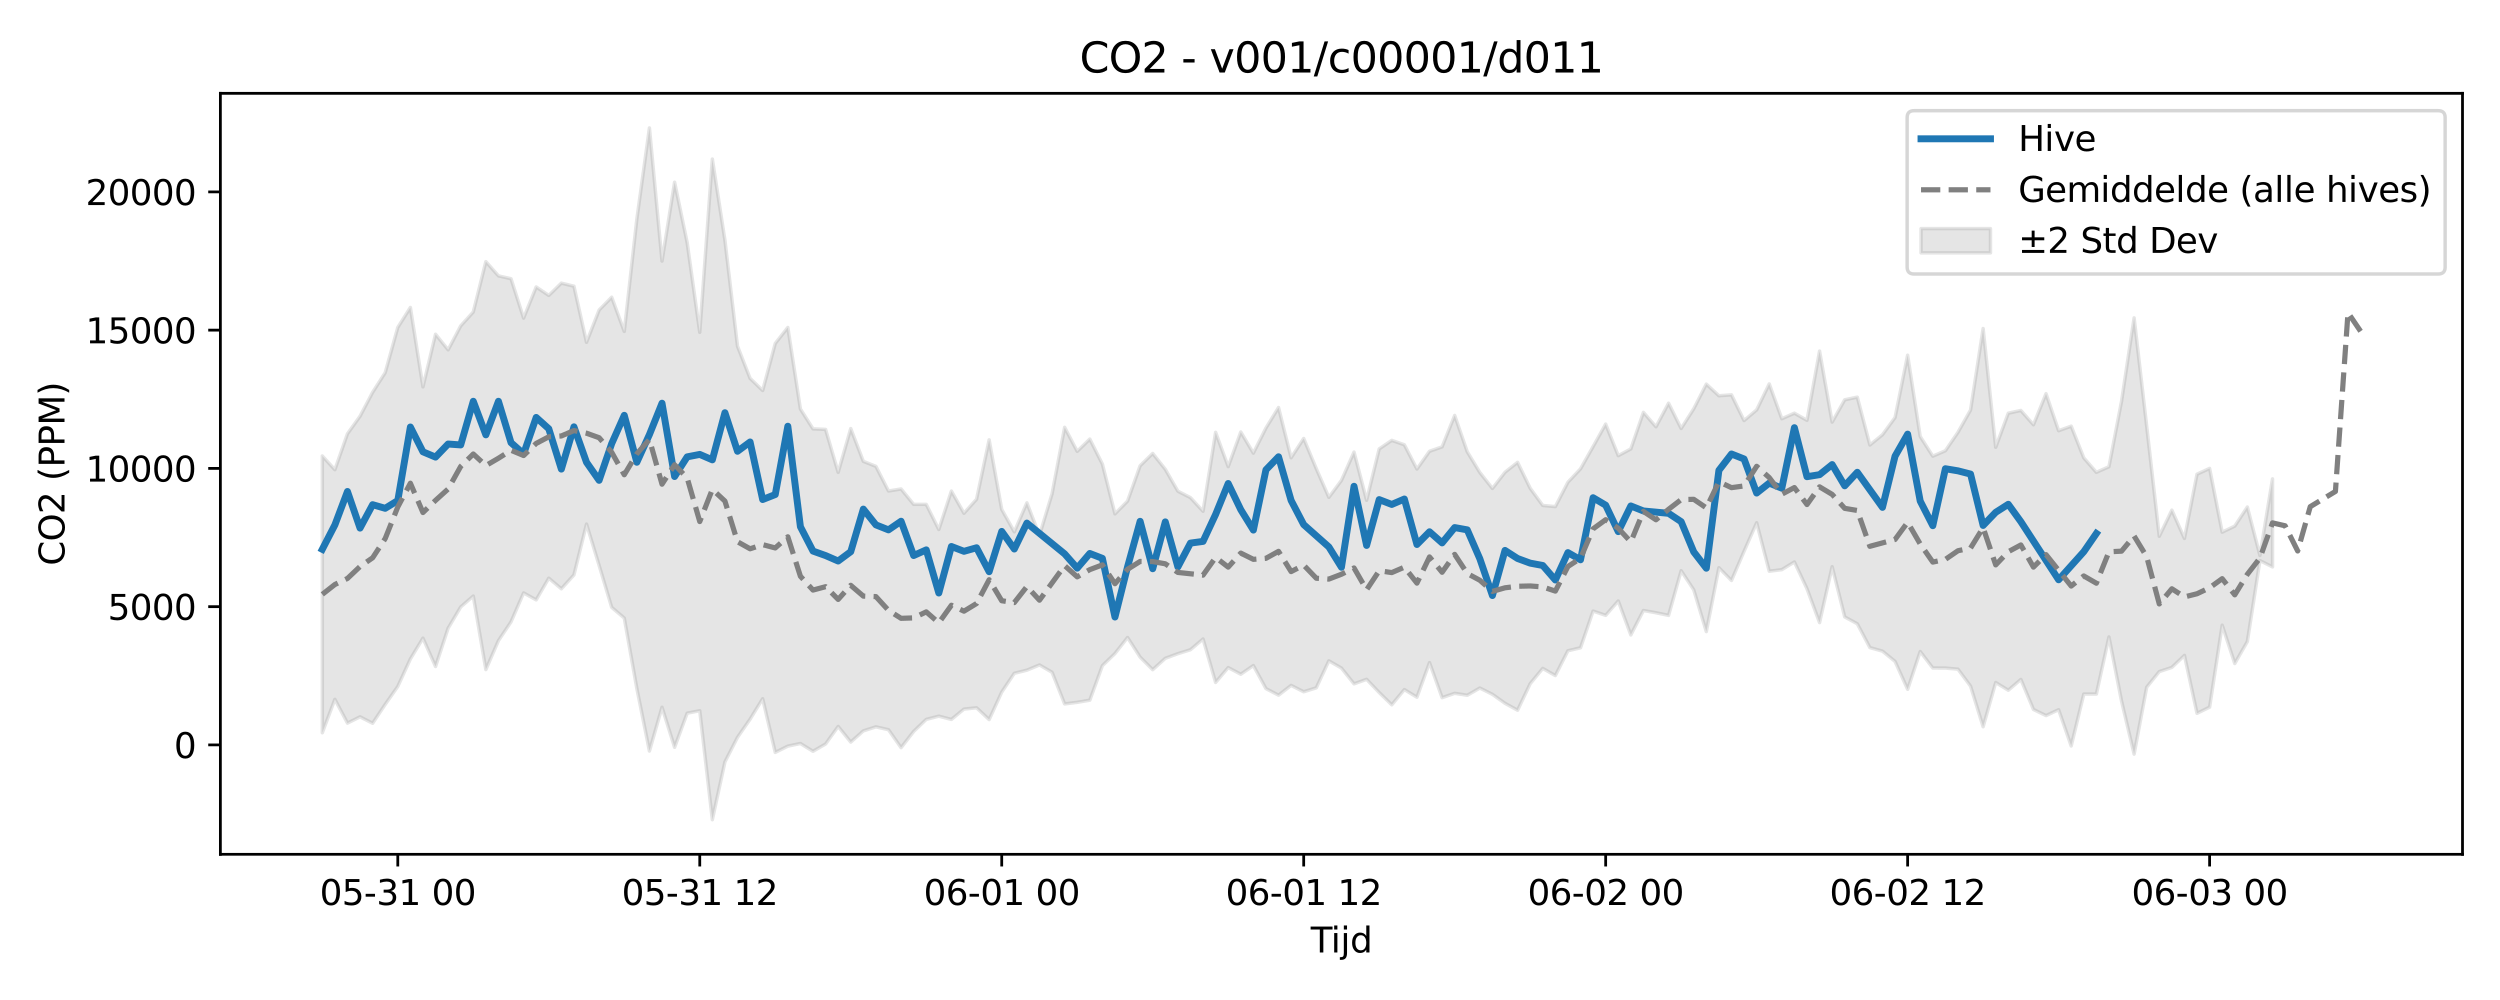 <?xml version="1.0" encoding="utf-8" standalone="no"?>
<!DOCTYPE svg PUBLIC "-//W3C//DTD SVG 1.1//EN"
  "http://www.w3.org/Graphics/SVG/1.1/DTD/svg11.dtd">
<svg xmlns:xlink="http://www.w3.org/1999/xlink" width="720pt" height="288pt" viewBox="0 0 720 288" xmlns="http://www.w3.org/2000/svg" version="1.1">
 <defs>
  <style type="text/css">*{stroke-linejoin: round; stroke-linecap: butt}</style>
 </defs>
 <g id="figure_1">
  <g id="patch_1">
   <path d="M 0 288 
L 720 288 
L 720 0 
L 0 0 
z
" style="fill: #ffffff"/>
  </g>
  <g id="axes_1">
   <g id="patch_2">
    <path d="M 63.47 246.04 
L 709.2 246.04 
L 709.2 26.88 
L 63.47 26.88 
z
" style="fill: #ffffff"/>
   </g>
   <g id="FillBetweenPolyCollection_1">
    <defs>
     <path id="m9cf69ed115" d="M 92.821 -156.685 
L 92.821 -76.959 
L 96.445 -86.599 
L 100.069 -79.742 
L 103.692 -81.551 
L 107.316 -79.695 
L 110.939 -85.127 
L 114.563 -90.304 
L 118.187 -98.219 
L 121.81 -104.205 
L 125.434 -96.044 
L 129.058 -107.08 
L 132.681 -113.195 
L 136.305 -116.335 
L 139.928 -95.151 
L 143.552 -103.497 
L 147.176 -108.905 
L 150.799 -117.235 
L 154.423 -115.233 
L 158.047 -121.488 
L 161.67 -118.427 
L 165.294 -122.42 
L 168.917 -137.067 
L 172.541 -125.183 
L 176.165 -113.085 
L 179.788 -110.001 
L 183.412 -89.713 
L 187.036 -71.7 
L 190.659 -84.316 
L 194.283 -72.768 
L 197.906 -82.601 
L 201.53 -83.304 
L 205.154 -51.922 
L 208.777 -68.562 
L 212.401 -75.65 
L 216.025 -80.87 
L 219.648 -86.763 
L 223.272 -71.301 
L 226.895 -73.111 
L 230.519 -73.869 
L 234.143 -71.629 
L 237.766 -73.724 
L 241.39 -78.782 
L 245.014 -74.279 
L 248.637 -77.502 
L 252.261 -78.667 
L 255.884 -77.838 
L 259.508 -72.668 
L 263.132 -77.336 
L 266.755 -80.811 
L 270.379 -81.745 
L 274.003 -80.799 
L 277.626 -83.781 
L 281.25 -84.152 
L 284.873 -80.753 
L 288.497 -88.667 
L 292.121 -94.09 
L 295.744 -94.985 
L 299.368 -96.492 
L 302.992 -94.39 
L 306.615 -85.267 
L 310.239 -85.727 
L 313.862 -86.34 
L 317.486 -96.282 
L 321.11 -99.778 
L 324.733 -104.398 
L 328.357 -98.752 
L 331.981 -95.131 
L 335.604 -98.405 
L 339.228 -99.74 
L 342.851 -100.87 
L 346.475 -103.971 
L 350.099 -91.457 
L 353.722 -95.737 
L 357.346 -93.824 
L 360.97 -96.32 
L 364.593 -89.676 
L 368.217 -87.791 
L 371.84 -90.602 
L 375.464 -88.768 
L 379.088 -89.904 
L 382.711 -97.682 
L 386.335 -95.595 
L 389.959 -91.046 
L 393.582 -92.357 
L 397.206 -88.549 
L 400.83 -85.011 
L 404.453 -89.403 
L 408.077 -87.203 
L 411.7 -97.173 
L 415.324 -87.071 
L 418.948 -88.318 
L 422.571 -87.76 
L 426.195 -89.848 
L 429.819 -88.032 
L 433.442 -85.446 
L 437.066 -83.454 
L 440.689 -91.096 
L 444.313 -95.494 
L 447.937 -93.433 
L 451.56 -100.579 
L 455.184 -101.437 
L 458.808 -112.008 
L 462.431 -110.781 
L 466.055 -114.923 
L 469.678 -105.139 
L 473.302 -112.174 
L 476.926 -111.524 
L 480.549 -110.764 
L 484.173 -123.637 
L 487.797 -118.122 
L 491.42 -106.09 
L 495.044 -124.502 
L 498.667 -120.823 
L 502.291 -129.225 
L 505.915 -137.452 
L 509.538 -123.492 
L 513.162 -123.935 
L 516.786 -126.158 
L 520.409 -118.444 
L 524.033 -108.688 
L 527.656 -124.797 
L 531.28 -110.328 
L 534.904 -108.349 
L 538.527 -101.485 
L 542.151 -100.472 
L 545.775 -97.515 
L 549.398 -89.475 
L 553.022 -100.364 
L 556.645 -95.615 
L 560.269 -95.595 
L 563.893 -95.281 
L 567.516 -90.403 
L 571.14 -78.691 
L 574.764 -91.437 
L 578.387 -89.209 
L 582.011 -92.32 
L 585.634 -83.673 
L 589.258 -81.907 
L 592.882 -83.607 
L 596.505 -73.16 
L 600.129 -88.109 
L 603.753 -88.1 
L 607.376 -104.573 
L 611 -86.107 
L 614.623 -70.805 
L 618.247 -90.088 
L 621.871 -94.58 
L 625.494 -95.785 
L 629.118 -99.242 
L 632.742 -82.565 
L 636.365 -84.337 
L 639.989 -107.954 
L 643.612 -96.894 
L 647.236 -103.229 
L 650.86 -126.553 
L 654.483 -124.729 
L 654.483 -150.083 
L 654.483 -150.083 
L 650.86 -128.013 
L 647.236 -141.984 
L 643.612 -136.483 
L 639.989 -134.734 
L 636.365 -153.101 
L 632.742 -151.433 
L 629.118 -132.93 
L 625.494 -141.08 
L 621.871 -133.552 
L 618.247 -165.263 
L 614.623 -196.455 
L 611 -172.423 
L 607.376 -153.583 
L 603.753 -151.972 
L 600.129 -156.134 
L 596.505 -165.274 
L 592.882 -163.951 
L 589.258 -174.622 
L 585.634 -165.669 
L 582.011 -169.79 
L 578.387 -169.001 
L 574.764 -159.186 
L 571.14 -193.39 
L 567.516 -169.905 
L 563.893 -163.493 
L 560.269 -158.191 
L 556.645 -156.621 
L 553.022 -162.294 
L 549.398 -185.702 
L 545.775 -167.743 
L 542.151 -162.799 
L 538.527 -159.836 
L 534.904 -173.622 
L 531.28 -172.861 
L 527.656 -166.434 
L 524.033 -186.893 
L 520.409 -166.946 
L 516.786 -169.007 
L 513.162 -167.403 
L 509.538 -177.43 
L 505.915 -169.951 
L 502.291 -166.878 
L 498.667 -174.287 
L 495.044 -174.024 
L 491.42 -177.377 
L 487.797 -170.271 
L 484.173 -164.593 
L 480.549 -171.883 
L 476.926 -165.088 
L 473.302 -169.245 
L 469.678 -158.708 
L 466.055 -156.768 
L 462.431 -165.869 
L 458.808 -159.376 
L 455.184 -152.97 
L 451.56 -149.113 
L 447.937 -142.097 
L 444.313 -142.432 
L 440.689 -147.389 
L 437.066 -154.854 
L 433.442 -151.985 
L 429.819 -147.326 
L 426.195 -151.925 
L 422.571 -157.899 
L 418.948 -168.36 
L 415.324 -159.303 
L 411.7 -158.035 
L 408.077 -152.917 
L 404.453 -159.908 
L 400.83 -161.177 
L 397.206 -158.709 
L 393.582 -143.911 
L 389.959 -157.805 
L 386.335 -149.636 
L 382.711 -144.768 
L 379.088 -153.038 
L 375.464 -161.717 
L 371.84 -156.164 
L 368.217 -170.634 
L 364.593 -164.734 
L 360.97 -157.496 
L 357.346 -163.586 
L 353.722 -153.614 
L 350.099 -163.489 
L 346.475 -140.756 
L 342.851 -144.681 
L 339.228 -146.538 
L 335.604 -152.852 
L 331.981 -157.408 
L 328.357 -153.861 
L 324.733 -143.687 
L 321.11 -140.007 
L 317.486 -154.355 
L 313.862 -161.549 
L 310.239 -158.014 
L 306.615 -164.933 
L 302.992 -145.781 
L 299.368 -133.8 
L 295.744 -143.188 
L 292.121 -134.823 
L 288.497 -141.303 
L 284.873 -161.325 
L 281.25 -144.22 
L 277.626 -140.188 
L 274.003 -146.579 
L 270.379 -135.495 
L 266.755 -142.749 
L 263.132 -142.751 
L 259.508 -147.178 
L 255.884 -146.598 
L 252.261 -153.692 
L 248.637 -155.138 
L 245.014 -164.575 
L 241.39 -151.958 
L 237.766 -164.339 
L 234.143 -164.493 
L 230.519 -170.208 
L 226.895 -193.689 
L 223.272 -189.083 
L 219.648 -175.531 
L 216.025 -179.03 
L 212.401 -188.304 
L 208.777 -218.811 
L 205.154 -242.199 
L 201.53 -192.287 
L 197.906 -218.107 
L 194.283 -235.524 
L 190.659 -212.795 
L 187.036 -251.158 
L 183.412 -224.921 
L 179.788 -192.546 
L 176.165 -202.408 
L 172.541 -198.702 
L 168.917 -189.408 
L 165.294 -205.574 
L 161.67 -206.46 
L 158.047 -202.915 
L 154.423 -205.356 
L 150.799 -196.381 
L 147.176 -207.728 
L 143.552 -208.551 
L 139.928 -212.655 
L 136.305 -198.155 
L 132.681 -194.141 
L 129.058 -187.254 
L 125.434 -191.743 
L 121.81 -176.579 
L 118.187 -199.451 
L 114.563 -193.696 
L 110.939 -180.675 
L 107.316 -175.017 
L 103.692 -168.133 
L 100.069 -163.066 
L 96.445 -152.728 
L 92.821 -156.685 
z
" style="stroke: #808080; stroke-opacity: 0.2"/>
    </defs>
    <g clip-path="url(#p2bbc552060)">
     <use xlink:href="#m9cf69ed115" x="0" y="288" style="fill: #808080; fill-opacity: 0.2; stroke: #808080; stroke-opacity: 0.2"/>
    </g>
   </g>
   <g id="matplotlib.axis_1">
    <g id="xtick_1">
     <g id="line2d_1">
      <defs>
       <path id="m718a0c4a02" d="M 0 0 
L 0 3.5 
" style="stroke: #000000; stroke-width: 0.8"/>
      </defs>
      <g>
       <use xlink:href="#m718a0c4a02" x="114.563" y="246.04" style="stroke: #000000; stroke-width: 0.8"/>
      </g>
     </g>
     <g id="text_1">
      <!-- 05-31 00 -->
      <g transform="translate(92.083 260.638) scale(0.1 -0.1)">
       <defs>
        <path id="DejaVuSans-30" d="M 2034 4250 
Q 1547 4250 1301 3770 
Q 1056 3291 1056 2328 
Q 1056 1369 1301 889 
Q 1547 409 2034 409 
Q 2525 409 2770 889 
Q 3016 1369 3016 2328 
Q 3016 3291 2770 3770 
Q 2525 4250 2034 4250 
z
M 2034 4750 
Q 2819 4750 3233 4129 
Q 3647 3509 3647 2328 
Q 3647 1150 3233 529 
Q 2819 -91 2034 -91 
Q 1250 -91 836 529 
Q 422 1150 422 2328 
Q 422 3509 836 4129 
Q 1250 4750 2034 4750 
z
" transform="scale(0.016)"/>
        <path id="DejaVuSans-35" d="M 691 4666 
L 3169 4666 
L 3169 4134 
L 1269 4134 
L 1269 2991 
Q 1406 3038 1543 3061 
Q 1681 3084 1819 3084 
Q 2600 3084 3056 2656 
Q 3513 2228 3513 1497 
Q 3513 744 3044 326 
Q 2575 -91 1722 -91 
Q 1428 -91 1123 -41 
Q 819 9 494 109 
L 494 744 
Q 775 591 1075 516 
Q 1375 441 1709 441 
Q 2250 441 2565 725 
Q 2881 1009 2881 1497 
Q 2881 1984 2565 2268 
Q 2250 2553 1709 2553 
Q 1456 2553 1204 2497 
Q 953 2441 691 2322 
L 691 4666 
z
" transform="scale(0.016)"/>
        <path id="DejaVuSans-2d" d="M 313 2009 
L 1997 2009 
L 1997 1497 
L 313 1497 
L 313 2009 
z
" transform="scale(0.016)"/>
        <path id="DejaVuSans-33" d="M 2597 2516 
Q 3050 2419 3304 2112 
Q 3559 1806 3559 1356 
Q 3559 666 3084 287 
Q 2609 -91 1734 -91 
Q 1441 -91 1130 -33 
Q 819 25 488 141 
L 488 750 
Q 750 597 1062 519 
Q 1375 441 1716 441 
Q 2309 441 2620 675 
Q 2931 909 2931 1356 
Q 2931 1769 2642 2001 
Q 2353 2234 1838 2234 
L 1294 2234 
L 1294 2753 
L 1863 2753 
Q 2328 2753 2575 2939 
Q 2822 3125 2822 3475 
Q 2822 3834 2567 4026 
Q 2313 4219 1838 4219 
Q 1578 4219 1281 4162 
Q 984 4106 628 3988 
L 628 4550 
Q 988 4650 1302 4700 
Q 1616 4750 1894 4750 
Q 2613 4750 3031 4423 
Q 3450 4097 3450 3541 
Q 3450 3153 3228 2886 
Q 3006 2619 2597 2516 
z
" transform="scale(0.016)"/>
        <path id="DejaVuSans-31" d="M 794 531 
L 1825 531 
L 1825 4091 
L 703 3866 
L 703 4441 
L 1819 4666 
L 2450 4666 
L 2450 531 
L 3481 531 
L 3481 0 
L 794 0 
L 794 531 
z
" transform="scale(0.016)"/>
        <path id="DejaVuSans-20" transform="scale(0.016)"/>
       </defs>
       <use xlink:href="#DejaVuSans-30"/>
       <use xlink:href="#DejaVuSans-35" transform="translate(63.623 0)"/>
       <use xlink:href="#DejaVuSans-2d" transform="translate(127.246 0)"/>
       <use xlink:href="#DejaVuSans-33" transform="translate(163.33 0)"/>
       <use xlink:href="#DejaVuSans-31" transform="translate(226.953 0)"/>
       <use xlink:href="#DejaVuSans-20" transform="translate(290.576 0)"/>
       <use xlink:href="#DejaVuSans-30" transform="translate(322.363 0)"/>
       <use xlink:href="#DejaVuSans-30" transform="translate(385.986 0)"/>
      </g>
     </g>
    </g>
    <g id="xtick_2">
     <g id="line2d_2">
      <g>
       <use xlink:href="#m718a0c4a02" x="201.53" y="246.04" style="stroke: #000000; stroke-width: 0.8"/>
      </g>
     </g>
     <g id="text_2">
      <!-- 05-31 12 -->
      <g transform="translate(179.05 260.638) scale(0.1 -0.1)">
       <defs>
        <path id="DejaVuSans-32" d="M 1228 531 
L 3431 531 
L 3431 0 
L 469 0 
L 469 531 
Q 828 903 1448 1529 
Q 2069 2156 2228 2338 
Q 2531 2678 2651 2914 
Q 2772 3150 2772 3378 
Q 2772 3750 2511 3984 
Q 2250 4219 1831 4219 
Q 1534 4219 1204 4116 
Q 875 4013 500 3803 
L 500 4441 
Q 881 4594 1212 4672 
Q 1544 4750 1819 4750 
Q 2544 4750 2975 4387 
Q 3406 4025 3406 3419 
Q 3406 3131 3298 2873 
Q 3191 2616 2906 2266 
Q 2828 2175 2409 1742 
Q 1991 1309 1228 531 
z
" transform="scale(0.016)"/>
       </defs>
       <use xlink:href="#DejaVuSans-30"/>
       <use xlink:href="#DejaVuSans-35" transform="translate(63.623 0)"/>
       <use xlink:href="#DejaVuSans-2d" transform="translate(127.246 0)"/>
       <use xlink:href="#DejaVuSans-33" transform="translate(163.33 0)"/>
       <use xlink:href="#DejaVuSans-31" transform="translate(226.953 0)"/>
       <use xlink:href="#DejaVuSans-20" transform="translate(290.576 0)"/>
       <use xlink:href="#DejaVuSans-31" transform="translate(322.363 0)"/>
       <use xlink:href="#DejaVuSans-32" transform="translate(385.986 0)"/>
      </g>
     </g>
    </g>
    <g id="xtick_3">
     <g id="line2d_3">
      <g>
       <use xlink:href="#m718a0c4a02" x="288.497" y="246.04" style="stroke: #000000; stroke-width: 0.8"/>
      </g>
     </g>
     <g id="text_3">
      <!-- 06-01 00 -->
      <g transform="translate(266.017 260.638) scale(0.1 -0.1)">
       <defs>
        <path id="DejaVuSans-36" d="M 2113 2584 
Q 1688 2584 1439 2293 
Q 1191 2003 1191 1497 
Q 1191 994 1439 701 
Q 1688 409 2113 409 
Q 2538 409 2786 701 
Q 3034 994 3034 1497 
Q 3034 2003 2786 2293 
Q 2538 2584 2113 2584 
z
M 3366 4563 
L 3366 3988 
Q 3128 4100 2886 4159 
Q 2644 4219 2406 4219 
Q 1781 4219 1451 3797 
Q 1122 3375 1075 2522 
Q 1259 2794 1537 2939 
Q 1816 3084 2150 3084 
Q 2853 3084 3261 2657 
Q 3669 2231 3669 1497 
Q 3669 778 3244 343 
Q 2819 -91 2113 -91 
Q 1303 -91 875 529 
Q 447 1150 447 2328 
Q 447 3434 972 4092 
Q 1497 4750 2381 4750 
Q 2619 4750 2861 4703 
Q 3103 4656 3366 4563 
z
" transform="scale(0.016)"/>
       </defs>
       <use xlink:href="#DejaVuSans-30"/>
       <use xlink:href="#DejaVuSans-36" transform="translate(63.623 0)"/>
       <use xlink:href="#DejaVuSans-2d" transform="translate(127.246 0)"/>
       <use xlink:href="#DejaVuSans-30" transform="translate(163.33 0)"/>
       <use xlink:href="#DejaVuSans-31" transform="translate(226.953 0)"/>
       <use xlink:href="#DejaVuSans-20" transform="translate(290.576 0)"/>
       <use xlink:href="#DejaVuSans-30" transform="translate(322.363 0)"/>
       <use xlink:href="#DejaVuSans-30" transform="translate(385.986 0)"/>
      </g>
     </g>
    </g>
    <g id="xtick_4">
     <g id="line2d_4">
      <g>
       <use xlink:href="#m718a0c4a02" x="375.464" y="246.04" style="stroke: #000000; stroke-width: 0.8"/>
      </g>
     </g>
     <g id="text_4">
      <!-- 06-01 12 -->
      <g transform="translate(352.984 260.638) scale(0.1 -0.1)">
       <use xlink:href="#DejaVuSans-30"/>
       <use xlink:href="#DejaVuSans-36" transform="translate(63.623 0)"/>
       <use xlink:href="#DejaVuSans-2d" transform="translate(127.246 0)"/>
       <use xlink:href="#DejaVuSans-30" transform="translate(163.33 0)"/>
       <use xlink:href="#DejaVuSans-31" transform="translate(226.953 0)"/>
       <use xlink:href="#DejaVuSans-20" transform="translate(290.576 0)"/>
       <use xlink:href="#DejaVuSans-31" transform="translate(322.363 0)"/>
       <use xlink:href="#DejaVuSans-32" transform="translate(385.986 0)"/>
      </g>
     </g>
    </g>
    <g id="xtick_5">
     <g id="line2d_5">
      <g>
       <use xlink:href="#m718a0c4a02" x="462.431" y="246.04" style="stroke: #000000; stroke-width: 0.8"/>
      </g>
     </g>
     <g id="text_5">
      <!-- 06-02 00 -->
      <g transform="translate(439.951 260.638) scale(0.1 -0.1)">
       <use xlink:href="#DejaVuSans-30"/>
       <use xlink:href="#DejaVuSans-36" transform="translate(63.623 0)"/>
       <use xlink:href="#DejaVuSans-2d" transform="translate(127.246 0)"/>
       <use xlink:href="#DejaVuSans-30" transform="translate(163.33 0)"/>
       <use xlink:href="#DejaVuSans-32" transform="translate(226.953 0)"/>
       <use xlink:href="#DejaVuSans-20" transform="translate(290.576 0)"/>
       <use xlink:href="#DejaVuSans-30" transform="translate(322.363 0)"/>
       <use xlink:href="#DejaVuSans-30" transform="translate(385.986 0)"/>
      </g>
     </g>
    </g>
    <g id="xtick_6">
     <g id="line2d_6">
      <g>
       <use xlink:href="#m718a0c4a02" x="549.398" y="246.04" style="stroke: #000000; stroke-width: 0.8"/>
      </g>
     </g>
     <g id="text_6">
      <!-- 06-02 12 -->
      <g transform="translate(526.918 260.638) scale(0.1 -0.1)">
       <use xlink:href="#DejaVuSans-30"/>
       <use xlink:href="#DejaVuSans-36" transform="translate(63.623 0)"/>
       <use xlink:href="#DejaVuSans-2d" transform="translate(127.246 0)"/>
       <use xlink:href="#DejaVuSans-30" transform="translate(163.33 0)"/>
       <use xlink:href="#DejaVuSans-32" transform="translate(226.953 0)"/>
       <use xlink:href="#DejaVuSans-20" transform="translate(290.576 0)"/>
       <use xlink:href="#DejaVuSans-31" transform="translate(322.363 0)"/>
       <use xlink:href="#DejaVuSans-32" transform="translate(385.986 0)"/>
      </g>
     </g>
    </g>
    <g id="xtick_7">
     <g id="line2d_7">
      <g>
       <use xlink:href="#m718a0c4a02" x="636.365" y="246.04" style="stroke: #000000; stroke-width: 0.8"/>
      </g>
     </g>
     <g id="text_7">
      <!-- 06-03 00 -->
      <g transform="translate(613.885 260.638) scale(0.1 -0.1)">
       <use xlink:href="#DejaVuSans-30"/>
       <use xlink:href="#DejaVuSans-36" transform="translate(63.623 0)"/>
       <use xlink:href="#DejaVuSans-2d" transform="translate(127.246 0)"/>
       <use xlink:href="#DejaVuSans-30" transform="translate(163.33 0)"/>
       <use xlink:href="#DejaVuSans-33" transform="translate(226.953 0)"/>
       <use xlink:href="#DejaVuSans-20" transform="translate(290.576 0)"/>
       <use xlink:href="#DejaVuSans-30" transform="translate(322.363 0)"/>
       <use xlink:href="#DejaVuSans-30" transform="translate(385.986 0)"/>
      </g>
     </g>
    </g>
    <g id="text_8">
     <!-- Tijd -->
     <g transform="translate(377.485 274.317) scale(0.1 -0.1)">
      <defs>
       <path id="DejaVuSans-54" d="M -19 4666 
L 3928 4666 
L 3928 4134 
L 2272 4134 
L 2272 0 
L 1638 0 
L 1638 4134 
L -19 4134 
L -19 4666 
z
" transform="scale(0.016)"/>
       <path id="DejaVuSans-69" d="M 603 3500 
L 1178 3500 
L 1178 0 
L 603 0 
L 603 3500 
z
M 603 4863 
L 1178 4863 
L 1178 4134 
L 603 4134 
L 603 4863 
z
" transform="scale(0.016)"/>
       <path id="DejaVuSans-6a" d="M 603 3500 
L 1178 3500 
L 1178 -63 
Q 1178 -731 923 -1031 
Q 669 -1331 103 -1331 
L -116 -1331 
L -116 -844 
L 38 -844 
Q 366 -844 484 -692 
Q 603 -541 603 -63 
L 603 3500 
z
M 603 4863 
L 1178 4863 
L 1178 4134 
L 603 4134 
L 603 4863 
z
" transform="scale(0.016)"/>
       <path id="DejaVuSans-64" d="M 2906 2969 
L 2906 4863 
L 3481 4863 
L 3481 0 
L 2906 0 
L 2906 525 
Q 2725 213 2448 61 
Q 2172 -91 1784 -91 
Q 1150 -91 751 415 
Q 353 922 353 1747 
Q 353 2572 751 3078 
Q 1150 3584 1784 3584 
Q 2172 3584 2448 3432 
Q 2725 3281 2906 2969 
z
M 947 1747 
Q 947 1113 1208 752 
Q 1469 391 1925 391 
Q 2381 391 2643 752 
Q 2906 1113 2906 1747 
Q 2906 2381 2643 2742 
Q 2381 3103 1925 3103 
Q 1469 3103 1208 2742 
Q 947 2381 947 1747 
z
" transform="scale(0.016)"/>
      </defs>
      <use xlink:href="#DejaVuSans-54"/>
      <use xlink:href="#DejaVuSans-69" transform="translate(57.959 0)"/>
      <use xlink:href="#DejaVuSans-6a" transform="translate(85.742 0)"/>
      <use xlink:href="#DejaVuSans-64" transform="translate(113.525 0)"/>
     </g>
    </g>
   </g>
   <g id="matplotlib.axis_2">
    <g id="ytick_1">
     <g id="line2d_8">
      <defs>
       <path id="m1f6856f781" d="M 0 0 
L -3.5 0 
" style="stroke: #000000; stroke-width: 0.8"/>
      </defs>
      <g>
       <use xlink:href="#m1f6856f781" x="63.47" y="214.532" style="stroke: #000000; stroke-width: 0.8"/>
      </g>
     </g>
     <g id="text_9">
      <!-- 0 -->
      <g transform="translate(50.108 218.331) scale(0.1 -0.1)">
       <use xlink:href="#DejaVuSans-30"/>
      </g>
     </g>
    </g>
    <g id="ytick_2">
     <g id="line2d_9">
      <g>
       <use xlink:href="#m1f6856f781" x="63.47" y="174.716" style="stroke: #000000; stroke-width: 0.8"/>
      </g>
     </g>
     <g id="text_10">
      <!-- 5000 -->
      <g transform="translate(31.02 178.515) scale(0.1 -0.1)">
       <use xlink:href="#DejaVuSans-35"/>
       <use xlink:href="#DejaVuSans-30" transform="translate(63.623 0)"/>
       <use xlink:href="#DejaVuSans-30" transform="translate(127.246 0)"/>
       <use xlink:href="#DejaVuSans-30" transform="translate(190.869 0)"/>
      </g>
     </g>
    </g>
    <g id="ytick_3">
     <g id="line2d_10">
      <g>
       <use xlink:href="#m1f6856f781" x="63.47" y="134.9" style="stroke: #000000; stroke-width: 0.8"/>
      </g>
     </g>
     <g id="text_11">
      <!-- 10000 -->
      <g transform="translate(24.657 138.699) scale(0.1 -0.1)">
       <use xlink:href="#DejaVuSans-31"/>
       <use xlink:href="#DejaVuSans-30" transform="translate(63.623 0)"/>
       <use xlink:href="#DejaVuSans-30" transform="translate(127.246 0)"/>
       <use xlink:href="#DejaVuSans-30" transform="translate(190.869 0)"/>
       <use xlink:href="#DejaVuSans-30" transform="translate(254.492 0)"/>
      </g>
     </g>
    </g>
    <g id="ytick_4">
     <g id="line2d_11">
      <g>
       <use xlink:href="#m1f6856f781" x="63.47" y="95.084" style="stroke: #000000; stroke-width: 0.8"/>
      </g>
     </g>
     <g id="text_12">
      <!-- 15000 -->
      <g transform="translate(24.657 98.883) scale(0.1 -0.1)">
       <use xlink:href="#DejaVuSans-31"/>
       <use xlink:href="#DejaVuSans-35" transform="translate(63.623 0)"/>
       <use xlink:href="#DejaVuSans-30" transform="translate(127.246 0)"/>
       <use xlink:href="#DejaVuSans-30" transform="translate(190.869 0)"/>
       <use xlink:href="#DejaVuSans-30" transform="translate(254.492 0)"/>
      </g>
     </g>
    </g>
    <g id="ytick_5">
     <g id="line2d_12">
      <g>
       <use xlink:href="#m1f6856f781" x="63.47" y="55.268" style="stroke: #000000; stroke-width: 0.8"/>
      </g>
     </g>
     <g id="text_13">
      <!-- 20000 -->
      <g transform="translate(24.657 59.067) scale(0.1 -0.1)">
       <use xlink:href="#DejaVuSans-32"/>
       <use xlink:href="#DejaVuSans-30" transform="translate(63.623 0)"/>
       <use xlink:href="#DejaVuSans-30" transform="translate(127.246 0)"/>
       <use xlink:href="#DejaVuSans-30" transform="translate(190.869 0)"/>
       <use xlink:href="#DejaVuSans-30" transform="translate(254.492 0)"/>
      </g>
     </g>
    </g>
    <g id="text_14">
     <!-- CO2 (PPM) -->
     <g transform="translate(18.578 162.903) rotate(-90) scale(0.1 -0.1)">
      <defs>
       <path id="DejaVuSans-43" d="M 4122 4306 
L 4122 3641 
Q 3803 3938 3442 4084 
Q 3081 4231 2675 4231 
Q 1875 4231 1450 3742 
Q 1025 3253 1025 2328 
Q 1025 1406 1450 917 
Q 1875 428 2675 428 
Q 3081 428 3442 575 
Q 3803 722 4122 1019 
L 4122 359 
Q 3791 134 3420 21 
Q 3050 -91 2638 -91 
Q 1578 -91 968 557 
Q 359 1206 359 2328 
Q 359 3453 968 4101 
Q 1578 4750 2638 4750 
Q 3056 4750 3426 4639 
Q 3797 4528 4122 4306 
z
" transform="scale(0.016)"/>
       <path id="DejaVuSans-4f" d="M 2522 4238 
Q 1834 4238 1429 3725 
Q 1025 3213 1025 2328 
Q 1025 1447 1429 934 
Q 1834 422 2522 422 
Q 3209 422 3611 934 
Q 4013 1447 4013 2328 
Q 4013 3213 3611 3725 
Q 3209 4238 2522 4238 
z
M 2522 4750 
Q 3503 4750 4090 4092 
Q 4678 3434 4678 2328 
Q 4678 1225 4090 567 
Q 3503 -91 2522 -91 
Q 1538 -91 948 565 
Q 359 1222 359 2328 
Q 359 3434 948 4092 
Q 1538 4750 2522 4750 
z
" transform="scale(0.016)"/>
       <path id="DejaVuSans-28" d="M 1984 4856 
Q 1566 4138 1362 3434 
Q 1159 2731 1159 2009 
Q 1159 1288 1364 580 
Q 1569 -128 1984 -844 
L 1484 -844 
Q 1016 -109 783 600 
Q 550 1309 550 2009 
Q 550 2706 781 3412 
Q 1013 4119 1484 4856 
L 1984 4856 
z
" transform="scale(0.016)"/>
       <path id="DejaVuSans-50" d="M 1259 4147 
L 1259 2394 
L 2053 2394 
Q 2494 2394 2734 2622 
Q 2975 2850 2975 3272 
Q 2975 3691 2734 3919 
Q 2494 4147 2053 4147 
L 1259 4147 
z
M 628 4666 
L 2053 4666 
Q 2838 4666 3239 4311 
Q 3641 3956 3641 3272 
Q 3641 2581 3239 2228 
Q 2838 1875 2053 1875 
L 1259 1875 
L 1259 0 
L 628 0 
L 628 4666 
z
" transform="scale(0.016)"/>
       <path id="DejaVuSans-4d" d="M 628 4666 
L 1569 4666 
L 2759 1491 
L 3956 4666 
L 4897 4666 
L 4897 0 
L 4281 0 
L 4281 4097 
L 3078 897 
L 2444 897 
L 1241 4097 
L 1241 0 
L 628 0 
L 628 4666 
z
" transform="scale(0.016)"/>
       <path id="DejaVuSans-29" d="M 513 4856 
L 1013 4856 
Q 1481 4119 1714 3412 
Q 1947 2706 1947 2009 
Q 1947 1309 1714 600 
Q 1481 -109 1013 -844 
L 513 -844 
Q 928 -128 1133 580 
Q 1338 1288 1338 2009 
Q 1338 2731 1133 3434 
Q 928 4138 513 4856 
z
" transform="scale(0.016)"/>
      </defs>
      <use xlink:href="#DejaVuSans-43"/>
      <use xlink:href="#DejaVuSans-4f" transform="translate(69.824 0)"/>
      <use xlink:href="#DejaVuSans-32" transform="translate(148.535 0)"/>
      <use xlink:href="#DejaVuSans-20" transform="translate(212.158 0)"/>
      <use xlink:href="#DejaVuSans-28" transform="translate(243.945 0)"/>
      <use xlink:href="#DejaVuSans-50" transform="translate(282.959 0)"/>
      <use xlink:href="#DejaVuSans-50" transform="translate(343.262 0)"/>
      <use xlink:href="#DejaVuSans-4d" transform="translate(403.564 0)"/>
      <use xlink:href="#DejaVuSans-29" transform="translate(489.844 0)"/>
     </g>
    </g>
   </g>
   <g id="line2d_13">
    <path d="M 92.821 158.2 
L 96.445 151.179 
L 100.069 141.549 
L 103.692 152.092 
L 107.316 145.348 
L 110.939 146.393 
L 114.563 144.156 
L 118.187 122.982 
L 121.81 130.119 
L 125.434 131.646 
L 129.058 127.879 
L 132.681 128.139 
L 136.305 115.571 
L 139.928 125.233 
L 143.552 115.571 
L 147.176 127.489 
L 150.799 130.701 
L 154.423 120.224 
L 158.047 123.483 
L 161.67 135.099 
L 165.294 122.928 
L 168.917 133.145 
L 172.541 138.332 
L 176.165 127.759 
L 179.788 119.616 
L 183.412 133.129 
L 187.036 125.15 
L 190.659 116.128 
L 194.283 137.236 
L 197.906 131.577 
L 201.53 130.87 
L 205.154 132.434 
L 208.777 118.865 
L 212.401 129.968 
L 216.025 127.29 
L 219.648 143.864 
L 223.272 142.429 
L 226.895 122.756 
L 230.519 151.702 
L 234.143 158.71 
L 237.766 160 
L 241.39 161.576 
L 245.014 158.889 
L 248.637 146.622 
L 252.261 151.161 
L 255.884 152.602 
L 259.508 150.117 
L 263.132 159.994 
L 266.755 158.365 
L 270.379 170.787 
L 274.003 157.39 
L 277.626 158.779 
L 281.25 157.754 
L 284.873 164.65 
L 288.497 153.048 
L 292.121 158.118 
L 295.744 150.651 
L 306.615 159.514 
L 310.239 163.627 
L 313.862 159.399 
L 317.486 160.808 
L 321.11 177.702 
L 324.733 163.265 
L 328.357 150.141 
L 331.981 163.793 
L 335.604 150.306 
L 339.228 163.273 
L 342.851 156.412 
L 346.475 155.923 
L 350.099 148.147 
L 353.722 139.248 
L 357.346 146.789 
L 360.97 152.662 
L 364.593 135.306 
L 368.217 131.555 
L 371.84 144.125 
L 375.464 151.085 
L 382.711 157.519 
L 386.335 163.368 
L 389.959 140.052 
L 393.582 157.085 
L 397.206 143.886 
L 400.83 145.28 
L 404.453 143.719 
L 408.077 156.812 
L 411.7 153.151 
L 415.324 156.353 
L 418.948 151.941 
L 422.571 152.598 
L 426.195 160.923 
L 429.819 171.515 
L 433.442 158.521 
L 437.066 160.847 
L 440.689 162.182 
L 444.313 162.859 
L 447.937 167.039 
L 451.56 159.153 
L 455.184 161.223 
L 458.808 143.343 
L 462.431 145.488 
L 466.055 153.104 
L 469.678 145.716 
L 473.302 147.155 
L 480.549 147.836 
L 484.173 150.241 
L 487.797 158.949 
L 491.42 163.644 
L 495.044 135.457 
L 498.667 130.751 
L 502.291 132.184 
L 505.915 141.999 
L 509.538 139.136 
L 513.162 140.604 
L 516.786 123.175 
L 520.409 137.289 
L 524.033 136.703 
L 527.656 133.797 
L 531.28 139.913 
L 534.904 136.02 
L 542.151 146.12 
L 545.775 131.372 
L 549.398 125.033 
L 553.022 144.312 
L 556.645 151.4 
L 560.269 134.995 
L 563.893 135.601 
L 567.516 136.532 
L 571.14 151.328 
L 574.764 147.548 
L 578.387 145.236 
L 582.011 150.245 
L 592.882 166.975 
L 600.129 158.893 
L 603.753 153.637 
L 603.753 153.637 
" clip-path="url(#p2bbc552060)" style="fill: none; stroke: #1f77b4; stroke-width: 2; stroke-linecap: square"/>
   </g>
   <g id="line2d_14">
    <path d="M 92.821 171.178 
L 96.445 168.336 
L 100.069 166.596 
L 103.692 163.158 
L 107.316 160.644 
L 110.939 155.099 
L 114.563 146 
L 118.187 139.165 
L 121.81 147.608 
L 125.434 144.107 
L 129.058 140.833 
L 132.681 134.332 
L 136.305 130.755 
L 139.928 134.097 
L 143.552 131.976 
L 147.176 129.683 
L 150.799 131.192 
L 154.423 127.706 
L 158.047 125.799 
L 161.67 125.557 
L 165.294 124.003 
L 168.917 124.762 
L 172.541 126.058 
L 176.165 130.253 
L 179.788 136.726 
L 183.412 130.683 
L 187.036 126.571 
L 190.659 139.445 
L 194.283 133.854 
L 197.906 137.646 
L 201.53 150.205 
L 205.154 140.94 
L 208.777 144.313 
L 212.401 156.023 
L 216.025 158.05 
L 219.648 156.853 
L 223.272 157.808 
L 226.895 154.6 
L 230.519 165.962 
L 234.143 169.939 
L 237.766 168.968 
L 241.39 172.63 
L 245.014 168.573 
L 248.637 171.68 
L 252.261 171.82 
L 255.884 175.782 
L 259.508 178.077 
L 263.132 177.956 
L 266.755 176.22 
L 270.379 179.38 
L 274.003 174.311 
L 277.626 176.016 
L 281.25 173.814 
L 284.873 166.961 
L 288.497 173.015 
L 292.121 173.543 
L 295.744 168.914 
L 299.368 172.854 
L 306.615 162.9 
L 310.239 166.13 
L 313.862 164.055 
L 317.486 162.682 
L 321.11 168.107 
L 324.733 163.957 
L 328.357 161.693 
L 331.981 161.731 
L 335.604 162.371 
L 339.228 164.861 
L 346.475 165.636 
L 350.099 160.527 
L 353.722 163.325 
L 357.346 159.295 
L 360.97 161.092 
L 364.593 160.795 
L 368.217 158.787 
L 371.84 164.617 
L 375.464 162.757 
L 379.088 166.529 
L 382.711 166.775 
L 386.335 165.385 
L 389.959 163.575 
L 393.582 169.866 
L 397.206 164.371 
L 400.83 164.906 
L 404.453 163.344 
L 408.077 167.94 
L 411.7 160.396 
L 415.324 164.813 
L 418.948 159.661 
L 422.571 165.17 
L 426.195 167.113 
L 429.819 170.321 
L 433.442 169.285 
L 437.066 168.846 
L 440.689 168.758 
L 444.313 169.037 
L 447.937 170.235 
L 451.56 163.154 
L 455.184 160.796 
L 458.808 152.308 
L 462.431 149.675 
L 466.055 152.155 
L 469.678 156.077 
L 473.302 147.291 
L 476.926 149.694 
L 480.549 146.676 
L 484.173 143.885 
L 487.797 143.804 
L 491.42 146.267 
L 495.044 138.737 
L 498.667 140.445 
L 502.291 139.948 
L 505.915 134.299 
L 509.538 137.539 
L 513.162 142.331 
L 516.786 140.417 
L 520.409 145.305 
L 524.033 140.21 
L 527.656 142.385 
L 531.28 146.406 
L 534.904 147.014 
L 538.527 157.339 
L 545.775 155.371 
L 549.398 150.412 
L 553.022 156.671 
L 556.645 161.882 
L 560.269 161.107 
L 563.893 158.613 
L 567.516 157.846 
L 571.14 151.96 
L 574.764 162.688 
L 578.387 158.895 
L 582.011 156.945 
L 585.634 163.329 
L 589.258 159.736 
L 596.505 168.783 
L 600.129 165.878 
L 603.753 167.964 
L 607.376 158.922 
L 611 158.735 
L 614.623 154.37 
L 618.247 160.325 
L 621.871 173.934 
L 625.494 169.568 
L 629.118 171.914 
L 632.742 171.001 
L 636.365 169.281 
L 639.989 166.656 
L 643.612 171.311 
L 647.236 165.393 
L 650.86 160.717 
L 654.483 150.594 
L 658.107 151.421 
L 661.731 158.678 
L 665.354 145.918 
L 672.601 141.536 
L 676.225 90.054 
L 679.849 95.41 
L 679.849 95.41 
" clip-path="url(#p2bbc552060)" style="fill: none; stroke-dasharray: 5.55,2.4; stroke-dashoffset: 0; stroke: #808080; stroke-width: 1.5"/>
   </g>
   <g id="patch_3">
    <path d="M 63.47 246.04 
L 63.47 26.88 
" style="fill: none; stroke: #000000; stroke-width: 0.8; stroke-linejoin: miter; stroke-linecap: square"/>
   </g>
   <g id="patch_4">
    <path d="M 709.2 246.04 
L 709.2 26.88 
" style="fill: none; stroke: #000000; stroke-width: 0.8; stroke-linejoin: miter; stroke-linecap: square"/>
   </g>
   <g id="patch_5">
    <path d="M 63.47 246.04 
L 709.2 246.04 
" style="fill: none; stroke: #000000; stroke-width: 0.8; stroke-linejoin: miter; stroke-linecap: square"/>
   </g>
   <g id="patch_6">
    <path d="M 63.47 26.88 
L 709.2 26.88 
" style="fill: none; stroke: #000000; stroke-width: 0.8; stroke-linejoin: miter; stroke-linecap: square"/>
   </g>
   <g id="text_15">
    <!-- CO2 - v001/c00001/d011 -->
    <g transform="translate(310.932 20.88) scale(0.12 -0.12)">
     <defs>
      <path id="DejaVuSans-76" d="M 191 3500 
L 800 3500 
L 1894 563 
L 2988 3500 
L 3597 3500 
L 2284 0 
L 1503 0 
L 191 3500 
z
" transform="scale(0.016)"/>
      <path id="DejaVuSans-2f" d="M 1625 4666 
L 2156 4666 
L 531 -594 
L 0 -594 
L 1625 4666 
z
" transform="scale(0.016)"/>
      <path id="DejaVuSans-63" d="M 3122 3366 
L 3122 2828 
Q 2878 2963 2633 3030 
Q 2388 3097 2138 3097 
Q 1578 3097 1268 2742 
Q 959 2388 959 1747 
Q 959 1106 1268 751 
Q 1578 397 2138 397 
Q 2388 397 2633 464 
Q 2878 531 3122 666 
L 3122 134 
Q 2881 22 2623 -34 
Q 2366 -91 2075 -91 
Q 1284 -91 818 406 
Q 353 903 353 1747 
Q 353 2603 823 3093 
Q 1294 3584 2113 3584 
Q 2378 3584 2631 3529 
Q 2884 3475 3122 3366 
z
" transform="scale(0.016)"/>
     </defs>
     <use xlink:href="#DejaVuSans-43"/>
     <use xlink:href="#DejaVuSans-4f" transform="translate(69.824 0)"/>
     <use xlink:href="#DejaVuSans-32" transform="translate(148.535 0)"/>
     <use xlink:href="#DejaVuSans-20" transform="translate(212.158 0)"/>
     <use xlink:href="#DejaVuSans-2d" transform="translate(243.945 0)"/>
     <use xlink:href="#DejaVuSans-20" transform="translate(280.029 0)"/>
     <use xlink:href="#DejaVuSans-76" transform="translate(311.816 0)"/>
     <use xlink:href="#DejaVuSans-30" transform="translate(370.996 0)"/>
     <use xlink:href="#DejaVuSans-30" transform="translate(434.619 0)"/>
     <use xlink:href="#DejaVuSans-31" transform="translate(498.242 0)"/>
     <use xlink:href="#DejaVuSans-2f" transform="translate(561.865 0)"/>
     <use xlink:href="#DejaVuSans-63" transform="translate(595.557 0)"/>
     <use xlink:href="#DejaVuSans-30" transform="translate(650.537 0)"/>
     <use xlink:href="#DejaVuSans-30" transform="translate(714.16 0)"/>
     <use xlink:href="#DejaVuSans-30" transform="translate(777.783 0)"/>
     <use xlink:href="#DejaVuSans-30" transform="translate(841.406 0)"/>
     <use xlink:href="#DejaVuSans-31" transform="translate(905.029 0)"/>
     <use xlink:href="#DejaVuSans-2f" transform="translate(968.652 0)"/>
     <use xlink:href="#DejaVuSans-64" transform="translate(1002.344 0)"/>
     <use xlink:href="#DejaVuSans-30" transform="translate(1065.82 0)"/>
     <use xlink:href="#DejaVuSans-31" transform="translate(1129.443 0)"/>
     <use xlink:href="#DejaVuSans-31" transform="translate(1193.066 0)"/>
    </g>
   </g>
   <g id="legend_1">
    <g id="patch_7">
     <path d="M 551.256 78.914 
L 702.2 78.914 
Q 704.2 78.914 704.2 76.914 
L 704.2 33.88 
Q 704.2 31.88 702.2 31.88 
L 551.256 31.88 
Q 549.256 31.88 549.256 33.88 
L 549.256 76.914 
Q 549.256 78.914 551.256 78.914 
z
" style="fill: #ffffff; opacity: 0.8; stroke: #cccccc; stroke-linejoin: miter"/>
    </g>
    <g id="line2d_15">
     <path d="M 553.256 39.978 
L 563.256 39.978 
L 573.256 39.978 
" style="fill: none; stroke: #1f77b4; stroke-width: 2; stroke-linecap: square"/>
    </g>
    <g id="text_16">
     <!-- Hive -->
     <g transform="translate(581.256 43.478) scale(0.1 -0.1)">
      <defs>
       <path id="DejaVuSans-48" d="M 628 4666 
L 1259 4666 
L 1259 2753 
L 3553 2753 
L 3553 4666 
L 4184 4666 
L 4184 0 
L 3553 0 
L 3553 2222 
L 1259 2222 
L 1259 0 
L 628 0 
L 628 4666 
z
" transform="scale(0.016)"/>
       <path id="DejaVuSans-65" d="M 3597 1894 
L 3597 1613 
L 953 1613 
Q 991 1019 1311 708 
Q 1631 397 2203 397 
Q 2534 397 2845 478 
Q 3156 559 3463 722 
L 3463 178 
Q 3153 47 2828 -22 
Q 2503 -91 2169 -91 
Q 1331 -91 842 396 
Q 353 884 353 1716 
Q 353 2575 817 3079 
Q 1281 3584 2069 3584 
Q 2775 3584 3186 3129 
Q 3597 2675 3597 1894 
z
M 3022 2063 
Q 3016 2534 2758 2815 
Q 2500 3097 2075 3097 
Q 1594 3097 1305 2825 
Q 1016 2553 972 2059 
L 3022 2063 
z
" transform="scale(0.016)"/>
      </defs>
      <use xlink:href="#DejaVuSans-48"/>
      <use xlink:href="#DejaVuSans-69" transform="translate(75.195 0)"/>
      <use xlink:href="#DejaVuSans-76" transform="translate(102.979 0)"/>
      <use xlink:href="#DejaVuSans-65" transform="translate(162.158 0)"/>
     </g>
    </g>
    <g id="line2d_16">
     <path d="M 553.256 54.657 
L 563.256 54.657 
L 573.256 54.657 
" style="fill: none; stroke-dasharray: 5.55,2.4; stroke-dashoffset: 0; stroke: #808080; stroke-width: 1.5"/>
    </g>
    <g id="text_17">
     <!-- Gemiddelde (alle hives) -->
     <g transform="translate(581.256 58.157) scale(0.1 -0.1)">
      <defs>
       <path id="DejaVuSans-47" d="M 3809 666 
L 3809 1919 
L 2778 1919 
L 2778 2438 
L 4434 2438 
L 4434 434 
Q 4069 175 3628 42 
Q 3188 -91 2688 -91 
Q 1594 -91 976 548 
Q 359 1188 359 2328 
Q 359 3472 976 4111 
Q 1594 4750 2688 4750 
Q 3144 4750 3555 4637 
Q 3966 4525 4313 4306 
L 4313 3634 
Q 3963 3931 3569 4081 
Q 3175 4231 2741 4231 
Q 1884 4231 1454 3753 
Q 1025 3275 1025 2328 
Q 1025 1384 1454 906 
Q 1884 428 2741 428 
Q 3075 428 3337 486 
Q 3600 544 3809 666 
z
" transform="scale(0.016)"/>
       <path id="DejaVuSans-6d" d="M 3328 2828 
Q 3544 3216 3844 3400 
Q 4144 3584 4550 3584 
Q 5097 3584 5394 3201 
Q 5691 2819 5691 2113 
L 5691 0 
L 5113 0 
L 5113 2094 
Q 5113 2597 4934 2840 
Q 4756 3084 4391 3084 
Q 3944 3084 3684 2787 
Q 3425 2491 3425 1978 
L 3425 0 
L 2847 0 
L 2847 2094 
Q 2847 2600 2669 2842 
Q 2491 3084 2119 3084 
Q 1678 3084 1418 2786 
Q 1159 2488 1159 1978 
L 1159 0 
L 581 0 
L 581 3500 
L 1159 3500 
L 1159 2956 
Q 1356 3278 1631 3431 
Q 1906 3584 2284 3584 
Q 2666 3584 2933 3390 
Q 3200 3197 3328 2828 
z
" transform="scale(0.016)"/>
       <path id="DejaVuSans-6c" d="M 603 4863 
L 1178 4863 
L 1178 0 
L 603 0 
L 603 4863 
z
" transform="scale(0.016)"/>
       <path id="DejaVuSans-61" d="M 2194 1759 
Q 1497 1759 1228 1600 
Q 959 1441 959 1056 
Q 959 750 1161 570 
Q 1363 391 1709 391 
Q 2188 391 2477 730 
Q 2766 1069 2766 1631 
L 2766 1759 
L 2194 1759 
z
M 3341 1997 
L 3341 0 
L 2766 0 
L 2766 531 
Q 2569 213 2275 61 
Q 1981 -91 1556 -91 
Q 1019 -91 701 211 
Q 384 513 384 1019 
Q 384 1609 779 1909 
Q 1175 2209 1959 2209 
L 2766 2209 
L 2766 2266 
Q 2766 2663 2505 2880 
Q 2244 3097 1772 3097 
Q 1472 3097 1187 3025 
Q 903 2953 641 2809 
L 641 3341 
Q 956 3463 1253 3523 
Q 1550 3584 1831 3584 
Q 2591 3584 2966 3190 
Q 3341 2797 3341 1997 
z
" transform="scale(0.016)"/>
       <path id="DejaVuSans-68" d="M 3513 2113 
L 3513 0 
L 2938 0 
L 2938 2094 
Q 2938 2591 2744 2837 
Q 2550 3084 2163 3084 
Q 1697 3084 1428 2787 
Q 1159 2491 1159 1978 
L 1159 0 
L 581 0 
L 581 4863 
L 1159 4863 
L 1159 2956 
Q 1366 3272 1645 3428 
Q 1925 3584 2291 3584 
Q 2894 3584 3203 3211 
Q 3513 2838 3513 2113 
z
" transform="scale(0.016)"/>
       <path id="DejaVuSans-73" d="M 2834 3397 
L 2834 2853 
Q 2591 2978 2328 3040 
Q 2066 3103 1784 3103 
Q 1356 3103 1142 2972 
Q 928 2841 928 2578 
Q 928 2378 1081 2264 
Q 1234 2150 1697 2047 
L 1894 2003 
Q 2506 1872 2764 1633 
Q 3022 1394 3022 966 
Q 3022 478 2636 193 
Q 2250 -91 1575 -91 
Q 1294 -91 989 -36 
Q 684 19 347 128 
L 347 722 
Q 666 556 975 473 
Q 1284 391 1588 391 
Q 1994 391 2212 530 
Q 2431 669 2431 922 
Q 2431 1156 2273 1281 
Q 2116 1406 1581 1522 
L 1381 1569 
Q 847 1681 609 1914 
Q 372 2147 372 2553 
Q 372 3047 722 3315 
Q 1072 3584 1716 3584 
Q 2034 3584 2315 3537 
Q 2597 3491 2834 3397 
z
" transform="scale(0.016)"/>
      </defs>
      <use xlink:href="#DejaVuSans-47"/>
      <use xlink:href="#DejaVuSans-65" transform="translate(77.49 0)"/>
      <use xlink:href="#DejaVuSans-6d" transform="translate(139.014 0)"/>
      <use xlink:href="#DejaVuSans-69" transform="translate(236.426 0)"/>
      <use xlink:href="#DejaVuSans-64" transform="translate(264.209 0)"/>
      <use xlink:href="#DejaVuSans-64" transform="translate(327.686 0)"/>
      <use xlink:href="#DejaVuSans-65" transform="translate(391.162 0)"/>
      <use xlink:href="#DejaVuSans-6c" transform="translate(452.686 0)"/>
      <use xlink:href="#DejaVuSans-64" transform="translate(480.469 0)"/>
      <use xlink:href="#DejaVuSans-65" transform="translate(543.945 0)"/>
      <use xlink:href="#DejaVuSans-20" transform="translate(605.469 0)"/>
      <use xlink:href="#DejaVuSans-28" transform="translate(637.256 0)"/>
      <use xlink:href="#DejaVuSans-61" transform="translate(676.27 0)"/>
      <use xlink:href="#DejaVuSans-6c" transform="translate(737.549 0)"/>
      <use xlink:href="#DejaVuSans-6c" transform="translate(765.332 0)"/>
      <use xlink:href="#DejaVuSans-65" transform="translate(793.115 0)"/>
      <use xlink:href="#DejaVuSans-20" transform="translate(854.639 0)"/>
      <use xlink:href="#DejaVuSans-68" transform="translate(886.426 0)"/>
      <use xlink:href="#DejaVuSans-69" transform="translate(949.805 0)"/>
      <use xlink:href="#DejaVuSans-76" transform="translate(977.588 0)"/>
      <use xlink:href="#DejaVuSans-65" transform="translate(1036.768 0)"/>
      <use xlink:href="#DejaVuSans-73" transform="translate(1098.291 0)"/>
      <use xlink:href="#DejaVuSans-29" transform="translate(1150.391 0)"/>
     </g>
    </g>
    <g id="patch_8">
     <path d="M 553.256 72.835 
L 573.256 72.835 
L 573.256 65.835 
L 553.256 65.835 
z
" style="fill: #808080; fill-opacity: 0.2; stroke: #808080; stroke-opacity: 0.2; stroke-linejoin: miter"/>
    </g>
    <g id="text_18">
     <!-- ±2 Std Dev -->
     <g transform="translate(581.256 72.835) scale(0.1 -0.1)">
      <defs>
       <path id="DejaVuSans-b1" d="M 2944 4013 
L 2944 2803 
L 4684 2803 
L 4684 2272 
L 2944 2272 
L 2944 1063 
L 2419 1063 
L 2419 2272 
L 678 2272 
L 678 2803 
L 2419 2803 
L 2419 4013 
L 2944 4013 
z
M 678 531 
L 4684 531 
L 4684 0 
L 678 0 
L 678 531 
z
" transform="scale(0.016)"/>
       <path id="DejaVuSans-53" d="M 3425 4513 
L 3425 3897 
Q 3066 4069 2747 4153 
Q 2428 4238 2131 4238 
Q 1616 4238 1336 4038 
Q 1056 3838 1056 3469 
Q 1056 3159 1242 3001 
Q 1428 2844 1947 2747 
L 2328 2669 
Q 3034 2534 3370 2195 
Q 3706 1856 3706 1288 
Q 3706 609 3251 259 
Q 2797 -91 1919 -91 
Q 1588 -91 1214 -16 
Q 841 59 441 206 
L 441 856 
Q 825 641 1194 531 
Q 1563 422 1919 422 
Q 2459 422 2753 634 
Q 3047 847 3047 1241 
Q 3047 1584 2836 1778 
Q 2625 1972 2144 2069 
L 1759 2144 
Q 1053 2284 737 2584 
Q 422 2884 422 3419 
Q 422 4038 858 4394 
Q 1294 4750 2059 4750 
Q 2388 4750 2728 4690 
Q 3069 4631 3425 4513 
z
" transform="scale(0.016)"/>
       <path id="DejaVuSans-74" d="M 1172 4494 
L 1172 3500 
L 2356 3500 
L 2356 3053 
L 1172 3053 
L 1172 1153 
Q 1172 725 1289 603 
Q 1406 481 1766 481 
L 2356 481 
L 2356 0 
L 1766 0 
Q 1100 0 847 248 
Q 594 497 594 1153 
L 594 3053 
L 172 3053 
L 172 3500 
L 594 3500 
L 594 4494 
L 1172 4494 
z
" transform="scale(0.016)"/>
       <path id="DejaVuSans-44" d="M 1259 4147 
L 1259 519 
L 2022 519 
Q 2988 519 3436 956 
Q 3884 1394 3884 2338 
Q 3884 3275 3436 3711 
Q 2988 4147 2022 4147 
L 1259 4147 
z
M 628 4666 
L 1925 4666 
Q 3281 4666 3915 4102 
Q 4550 3538 4550 2338 
Q 4550 1131 3912 565 
Q 3275 0 1925 0 
L 628 0 
L 628 4666 
z
" transform="scale(0.016)"/>
      </defs>
      <use xlink:href="#DejaVuSans-b1"/>
      <use xlink:href="#DejaVuSans-32" transform="translate(83.789 0)"/>
      <use xlink:href="#DejaVuSans-20" transform="translate(147.412 0)"/>
      <use xlink:href="#DejaVuSans-53" transform="translate(179.199 0)"/>
      <use xlink:href="#DejaVuSans-74" transform="translate(242.676 0)"/>
      <use xlink:href="#DejaVuSans-64" transform="translate(281.885 0)"/>
      <use xlink:href="#DejaVuSans-20" transform="translate(345.361 0)"/>
      <use xlink:href="#DejaVuSans-44" transform="translate(377.148 0)"/>
      <use xlink:href="#DejaVuSans-65" transform="translate(454.15 0)"/>
      <use xlink:href="#DejaVuSans-76" transform="translate(515.674 0)"/>
     </g>
    </g>
   </g>
  </g>
 </g>
 <defs>
  <clipPath id="p2bbc552060">
   <rect x="63.47" y="26.88" width="645.73" height="219.16"/>
  </clipPath>
 </defs>
</svg>
